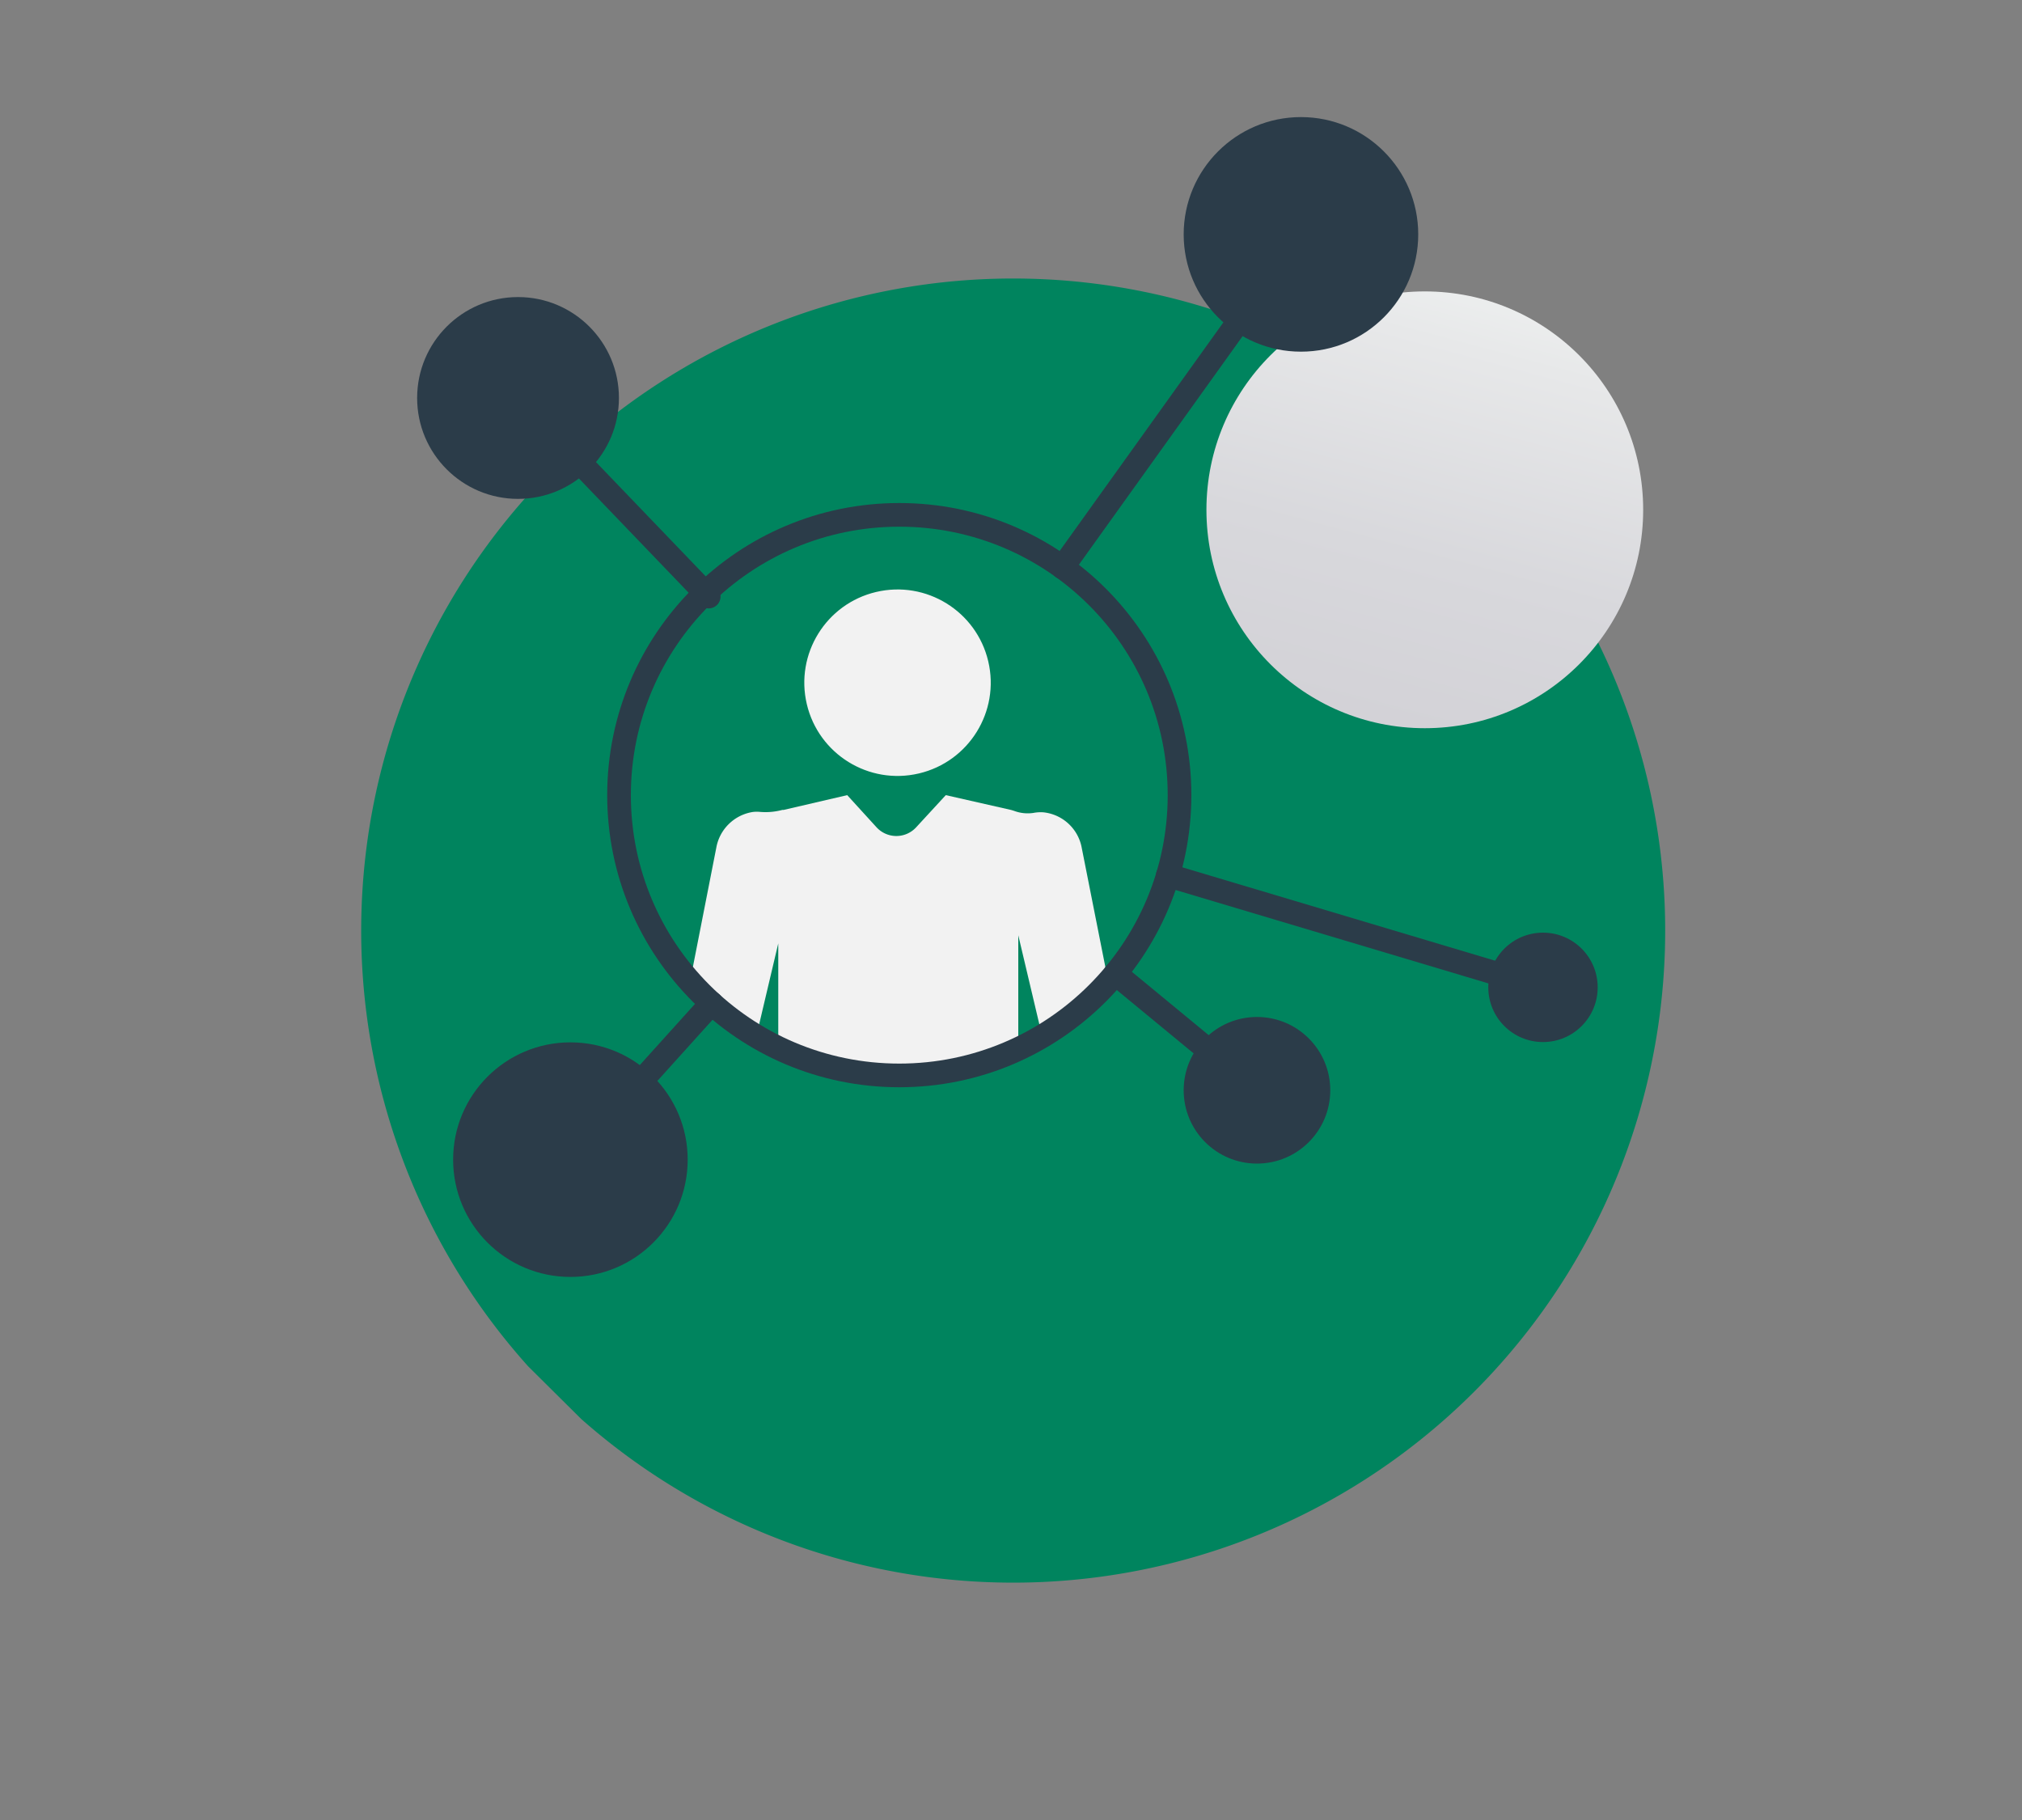 <svg xmlns="http://www.w3.org/2000/svg" xmlns:xlink="http://www.w3.org/1999/xlink" viewBox="0 0 200 180">
  <rect x="0" y="0" width="200" height="180" fill="#808080" stroke="none"/>
  <defs>
    <linearGradient id="linear-gradient" x1="-2992.58" y1="-5704.11" x2="-2949.37" y2="-5704.11" gradientTransform="translate(-6138.36 1441.13) rotate(105.02)" gradientUnits="userSpaceOnUse">
      <stop offset="0" stop-color="#eceeee"/>
      <stop offset="0.13" stop-color="#e7e8e9"/>
      <stop offset="0.62" stop-color="#d8d8dc"/>
      <stop offset="1" stop-color="#d3d2d7"/>
    </linearGradient>
    <clipPath id="clip-path">
      <circle cx="88.95" cy="78.64" r="27.72" fill="none"/>
    </clipPath>
  </defs>
  <g style="isolation: isolate">
    <g id="Layer_1" data-name="Layer 1">
      <g>
        <g>
          <path d="M57.49,140.34a64.49,64.49,0,1,0-5.25-5.21" fill="#00845e"/>
          <circle cx="140.93" cy="50.42" r="21.6" fill="url(#linear-gradient)" style="mix-blend-mode: multiply"/>
        </g>
        <g>
          <g clip-path="url(#clip-path)">
            <g>
              <circle cx="88.78" cy="67.52" r="9.22" transform="translate(-13.14 22.2) rotate(-13.28)" fill="#f2f2f2"/>
              <path d="M107,83.87a4.31,4.31,0,0,0-3.79-3.53,3.79,3.79,0,0,0-1,.06,3.83,3.83,0,0,1-1.92-.21l-.26-.08-6.48-1.47-2.93,3.18a2.66,2.66,0,0,1-3.92,0L83.8,78.64,77.52,80.1l-.13,0a6.42,6.42,0,0,1-2.18.2,3.39,3.39,0,0,0-.71,0,4.35,4.35,0,0,0-3.65,3.54l-4.41,22.46h7.47l3.07-13v13h23.74V92.5L104,106.36h7.46Z" fill="#f2f2f2"/>
            </g>
          </g>
          <circle cx="88.95" cy="78.64" r="27.72" fill="none" stroke="#2b3c49" stroke-linecap="round" stroke-linejoin="round" stroke-width="2.34"/>
          <line x1="115.51" y1="86.57" x2="152.62" y2="97.65" fill="none" stroke="#2b3c49" stroke-linecap="round" stroke-linejoin="round" stroke-width="2.34"/>
          <line x1="110.32" y1="96.28" x2="124.33" y2="107.83" fill="none" stroke="#2b3c49" stroke-linecap="round" stroke-linejoin="round" stroke-width="2.34"/>
          <line x1="70.38" y1="99.22" x2="56.42" y2="114.69" fill="none" stroke="#2b3c49" stroke-linecap="round" stroke-linejoin="round" stroke-width="2.34"/>
          <line x1="105.09" y1="56.11" x2="128.68" y2="23.18" fill="none" stroke="#2b3c49" stroke-linecap="round" stroke-linejoin="round" stroke-width="2.34"/>
          <line x1="70.1" y1="59" x2="51.24" y2="39.36" fill="none" stroke="#2b3c49" stroke-linecap="round" stroke-linejoin="round" stroke-width="2.34"/>
          <g>
            <circle cx="51.24" cy="39.36" r="9.98" fill="#2b3c49"/>
            <circle cx="124.33" cy="107.83" r="7.25" fill="#2b3c49"/>
            <circle cx="152.62" cy="97.65" r="5.41" fill="#2b3c49"/>
            <circle cx="128.68" cy="23.18" r="11.6" fill="#2b3c49"/>
            <circle cx="56.42" cy="114.69" r="11.6" fill="#2b3c49"/>
          </g>
        </g>
      </g>
    </g>
  </g>
</svg>

